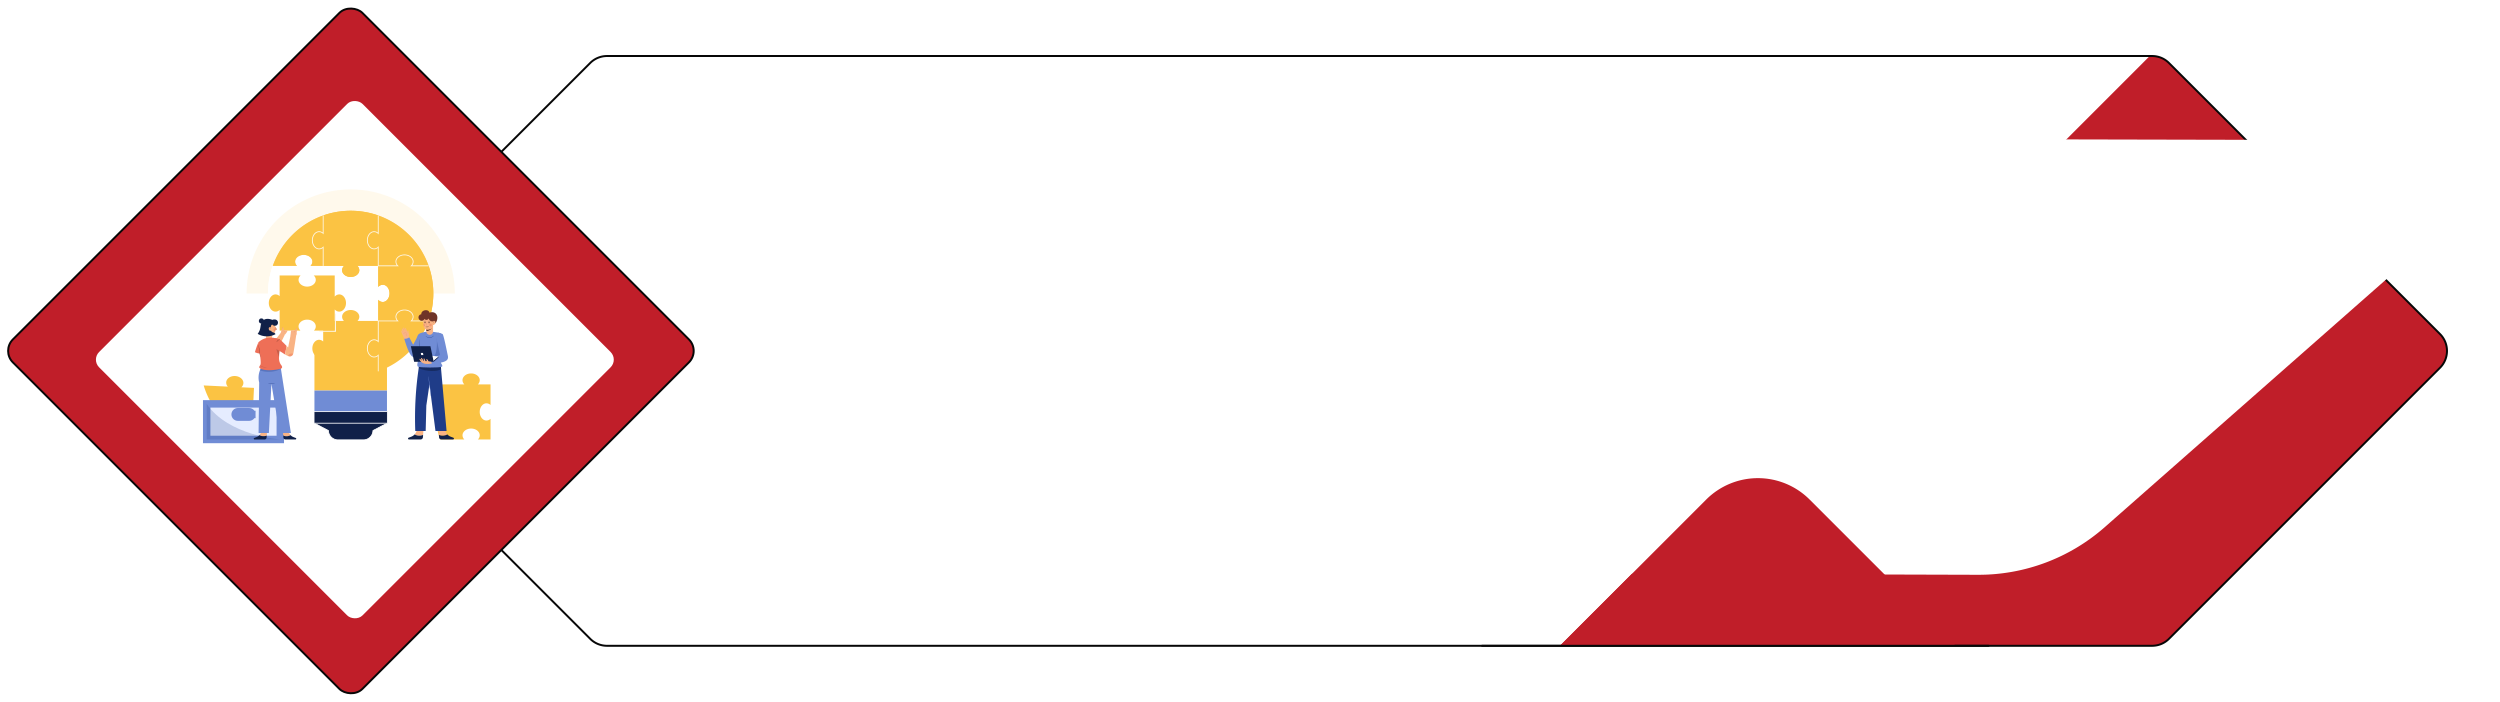<svg xmlns="http://www.w3.org/2000/svg" xmlns:xlink="http://www.w3.org/1999/xlink" width="1260.699" height="353.908" viewBox="0 0 1260.699 353.908"><defs><style>.a{fill:#c01e29;}.b{fill:none;stroke:#070707;stroke-linecap:round;stroke-linejoin:round;}.c{fill:#fff;}.d,.e{fill:#fbc343;}.e{opacity:0.1;}.f,.o{fill:#102048;}.g{fill:#708cd5;}.h{fill:#fbd682;}.i{fill:#fdf6e6;}.j{fill:#e5ecff;stroke:#708cd5;stroke-miterlimit:10;stroke-width:3.75px;}.k,.n,.p{fill:#1f3c88;}.k{opacity:0.2;}.l{fill:#f9b384;}.m{fill:#e28b6d;}.o{opacity:0.6;}.p,.u,.v{opacity:0.3;}.q,.u{fill:#6f3428;}.r{fill:#3c1c16;}.s,.t{fill:#ee6f57;}.s{opacity:0.4;}.w{filter:url(#c);}.x{filter:url(#a);}</style><filter id="a" x="206.207" y="61.207" width="1054.492" height="236.155" filterUnits="userSpaceOnUse"><feOffset dx="2" dy="3" input="SourceAlpha"/><feGaussianBlur stdDeviation="2.5" result="b"/><feFlood flood-opacity="0.149"/><feComposite operator="in" in2="b"/><feComposite in="SourceGraphic"/></filter><filter id="c" x="38.625" y="41.039" width="280.659" height="280.659" filterUnits="userSpaceOnUse"><feOffset dx="2" dy="3" input="SourceAlpha"/><feGaussianBlur stdDeviation="2.5" result="d"/><feFlood flood-opacity="0.149"/><feComposite operator="in" in2="d"/><feComposite in="SourceGraphic"/></filter></defs><g transform="translate(-149.293 -1034.763)"><g transform="translate(306.717 1063.015)"><path class="a" d="M596.15,448.258h.267a11.96,11.96,0,0,0,8.513-3.526L741.59,308.069a12.031,12.031,0,0,0,0-17.026L604.93,154.38a11.96,11.96,0,0,0-8.513-3.526h-1.2l-297.408,297.4Z" transform="translate(331.421 -150.854)"/><path class="b" d="M1041.673,150.854a11.96,11.96,0,0,1,8.513,3.526l136.66,136.663a12.031,12.031,0,0,1,0,17.026l-136.66,136.663a11.96,11.96,0,0,1-8.513,3.526H262.537a11.96,11.96,0,0,1-8.513-3.526L117.361,308.069a12.039,12.039,0,0,1,0-17.026L254.024,154.38a11.96,11.96,0,0,1,8.513-3.526h779.136Z" transform="translate(-113.835 -150.854)"/><g transform="translate(54.689 37.105)"><g class="x" transform="matrix(1, 0, 0, 1, -212.11, -65.36)"><path class="c" d="M977.23,359.074l185.892-163.645c12.735-11.208,4.525-31.688-12.7-31.688L253.671,161.7a30.033,30.033,0,0,0-21.009,8.42L129.825,270.167,232.7,372.215a30.006,30.006,0,0,0,21.037,8.615l659.921,2.028A96.262,96.262,0,0,0,977.23,359.074Z" transform="translate(81.88 -96)"/></g></g><path class="a" d="M497.454,297.632,423.719,223.9a36.888,36.888,0,0,0-52.168,0l-73.739,73.735Z" transform="translate(331.421 -0.227)"/><line class="b" x1="255.398" transform="translate(589.947 297.405)"/></g><g transform="translate(150 1035.47)"><rect class="a" width="249.251" height="249.251" rx="8.184" transform="translate(0 176.247) rotate(-45)"/><rect class="b" width="249.251" height="249.251" rx="8.184" transform="translate(0 176.247) rotate(-45)"/><g class="w" transform="matrix(1, 0, 0, 1, -0.71, -0.71)"><rect class="c" width="187.849" height="187.849" rx="5.445" transform="translate(44.12 178.37) rotate(-45)"/></g></g><g transform="translate(252 1130.283)"><path class="d" d="M1554.153,1364.444c-2.4,0-4.341,1.524-4.341,3.408a2.967,2.967,0,0,0,.928,2.1h-12.2a41.871,41.871,0,0,1,0-27.78h12.2a2.963,2.963,0,0,1-.935-2.11c0-1.884,1.944-3.41,4.341-3.41s4.343,1.527,4.343,3.41a2.963,2.963,0,0,1-.935,2.11h6.391v10.42a2.944,2.944,0,0,0-2.048-.872c-1.882,0-3.408,1.944-3.408,4.341s1.527,4.343,3.408,4.343a2.944,2.944,0,0,0,2.048-.872v10.42h-6.385a2.967,2.967,0,0,0,.928-2.1C1558.5,1365.968,1556.552,1364.444,1554.153,1364.444Z" transform="translate(-1419.28 -1243.855)"/><path class="c" d="M389.825,272.131a52.493,52.493,0,1,1,104.986,0Z" transform="translate(-368.169 -219.638)"/><path class="e" d="M389.825,272.131a52.493,52.493,0,1,1,104.986,0Z" transform="translate(-368.169 -219.638)"/><g transform="translate(32.414 10.758)"><g transform="translate(21.756 106.513)"><path class="f" d="M804.089,1642.527a4.83,4.83,0,0,1-4.822-4.7l-7.9-4.133h38.266l-7.9,4.133a4.83,4.83,0,0,1-4.822,4.7Z" transform="translate(-790.524 -1633.489)"/><path class="c" d="M819.465,1631.612l-7.259,3.8a4.616,4.616,0,0,1-4.616,4.616H794.764a4.616,4.616,0,0,1-4.616-4.616l-7.259-3.8h36.576m1.69-.415H781.2l1.5.783,7.043,3.685a5.038,5.038,0,0,0,5.025,4.777H807.59a5.038,5.038,0,0,0,5.025-4.777l7.043-3.685,1.5-.783Z" transform="translate(-781.199 -1631.197)"/></g><circle class="c" cx="41.668" cy="41.668" r="41.668" transform="translate(0 0.067)"/><circle class="c" cx="41.668" cy="41.668" r="41.668" transform="translate(0 0.067)"/><rect class="d" width="36.576" height="19.921" transform="translate(23.446 70.747)"/><rect class="g" width="36.576" height="10.828" transform="translate(23.446 90.668)"/><path class="h" d="M1141.515,397.537c-2.4,0-4.343,1.527-4.343,3.41a2.963,2.963,0,0,0,.935,2.11h-9.843v-9.444a2.958,2.958,0,0,1-2.081.906c-1.884,0-3.408-1.944-3.408-4.343s1.524-4.341,3.408-4.341a2.957,2.957,0,0,1,2.081.906V377.65a41.79,41.79,0,0,1,25.408,25.408h-8.75a2.963,2.963,0,0,0,.935-2.11C1145.856,399.064,1143.912,397.537,1141.515,397.537Z" transform="translate(-1072.641 -375.28)"/><path class="d" d="M1128.264,974.3a2.957,2.957,0,0,1-2.081.906c-1.884,0-3.408-1.944-3.408-4.341s1.524-4.343,3.408-4.343a2.957,2.957,0,0,1,2.081.906v-10.42h9.837a2.966,2.966,0,0,1-.928-2.1c0-1.884,1.944-3.408,4.343-3.408s4.341,1.524,4.341,3.408a2.966,2.966,0,0,1-.929,2.1h8.746a41.786,41.786,0,0,1-25.41,25.41Z" transform="translate(-1072.641 -901.455)"/><path class="d" d="M1202.1,644.813c-2.4,0-4.343,1.524-4.343,3.408a2.966,2.966,0,0,0,.928,2.1h-9.837V639.664a3.032,3.032,0,0,0,2.281,1.113c1.882,0,3.408-1.944,3.408-4.341s-1.526-4.343-3.408-4.343a3.032,3.032,0,0,0-2.281,1.113V622.546h9.843a2.963,2.963,0,0,1-.935-2.11c0-1.884,1.944-3.41,4.343-3.41s4.341,1.527,4.341,3.41a2.962,2.962,0,0,1-.935,2.11h8.75a41.871,41.871,0,0,1,0,27.779h-8.746a2.966,2.966,0,0,0,.928-2.1C1206.442,646.337,1204.5,644.813,1202.1,644.813Z" transform="translate(-1133.226 -594.768)"/><path class="d" d="M794.281,982.422v-8.084a2.944,2.944,0,0,1-2.048.872c-1.882,0-3.408-1.944-3.408-4.341s1.527-4.343,3.408-4.343a2.944,2.944,0,0,1,2.048.872V957.012h10.474a2.966,2.966,0,0,1-.928-2.1c0-1.884,1.944-3.408,4.343-3.408s4.341,1.524,4.341,3.408a2.966,2.966,0,0,1-.928,2.1h10.476v10.42a2.957,2.957,0,0,0-2.081-.906c-1.884,0-3.408,1.944-3.408,4.343s1.524,4.341,3.408,4.341a2.957,2.957,0,0,0,2.081-.906v8.117a41.884,41.884,0,0,1-27.777,0Z" transform="translate(-766.435 -901.455)"/><path class="d" d="M808.17,382.514c-2.4,0-4.343-1.527-4.343-3.408a2.994,2.994,0,0,1,1.032-2.2H794.281v-9.411a2.944,2.944,0,0,1-2.048.872c-1.882,0-3.408-1.944-3.408-4.343s1.527-4.341,3.408-4.341a2.944,2.944,0,0,1,2.048.872v-9.058a41.883,41.883,0,0,1,27.777,0v9.091a2.957,2.957,0,0,0-2.081-.906c-1.884,0-3.408,1.944-3.408,4.341s1.524,4.343,3.408,4.343a2.957,2.957,0,0,0,2.081-.906V376.9h-10.58a2.994,2.994,0,0,1,1.032,2.2C812.511,380.988,810.567,382.514,808.17,382.514Z" transform="translate(-766.435 -349.125)"/><path class="h" d="M564.283,397.537c-2.4,0-4.341,1.527-4.341,3.41a2.962,2.962,0,0,0,.935,2.11h-12.2a41.79,41.79,0,0,1,25.408-25.408v9.058a2.944,2.944,0,0,0-2.048-.872c-1.882,0-3.408,1.944-3.408,4.341s1.527,4.343,3.408,4.343a2.944,2.944,0,0,0,2.048-.872v9.411h-6.391a2.963,2.963,0,0,0,.935-2.11C568.626,399.064,566.682,397.537,564.283,397.537Z" transform="translate(-546.236 -375.28)"/><path class="d" d="M1141.515,397.537c-2.4,0-4.343,1.527-4.343,3.41a2.963,2.963,0,0,0,.935,2.11h-9.843v-9.444a2.958,2.958,0,0,1-2.081.906c-1.884,0-3.408-1.944-3.408-4.343s1.524-4.341,3.408-4.341a2.957,2.957,0,0,1,2.081.906V377.65a41.79,41.79,0,0,1,25.408,25.408h-8.75a2.963,2.963,0,0,0,.935-2.11C1145.856,399.064,1143.912,397.537,1141.515,397.537Z" transform="translate(-1072.641 -375.28)"/><path class="d" d="M1202.1,644.813c-2.4,0-4.343,1.524-4.343,3.408a2.966,2.966,0,0,0,.928,2.1h-9.837V639.664a3.032,3.032,0,0,0,2.281,1.113c1.882,0,3.408-1.944,3.408-4.341s-1.526-4.343-3.408-4.343a3.032,3.032,0,0,0-2.281,1.113V622.546h9.843a2.963,2.963,0,0,1-.935-2.11c0-1.884,1.944-3.41,4.343-3.41s4.341,1.527,4.341,3.41a2.962,2.962,0,0,1-.935,2.11h8.75a41.871,41.871,0,0,1,0,27.779h-8.746a2.966,2.966,0,0,0,.928-2.1C1206.442,646.337,1204.5,644.813,1202.1,644.813Z" transform="translate(-1133.226 -594.768)"/><path class="d" d="M808.17,382.514c-2.4,0-4.343-1.527-4.343-3.408a2.994,2.994,0,0,1,1.032-2.2H794.281v-9.411a2.944,2.944,0,0,1-2.048.872c-1.882,0-3.408-1.944-3.408-4.343s1.527-4.341,3.408-4.341a2.944,2.944,0,0,1,2.048.872v-9.058a41.883,41.883,0,0,1,27.777,0v9.091a2.957,2.957,0,0,0-2.081-.906c-1.884,0-3.408,1.944-3.408,4.341s1.524,4.343,3.408,4.343a2.957,2.957,0,0,0,2.081-.906V376.9h-10.58a2.994,2.994,0,0,1,1.032,2.2C812.511,380.988,810.567,382.514,808.17,382.514Z" transform="translate(-766.435 -349.125)"/><path class="d" d="M564.283,397.537c-2.4,0-4.341,1.527-4.341,3.41a2.962,2.962,0,0,0,.935,2.11h-12.2a41.79,41.79,0,0,1,25.408-25.408v9.058a2.944,2.944,0,0,0-2.048-.872c-1.882,0-3.408,1.944-3.408,4.341s1.527,4.343,3.408,4.343a2.944,2.944,0,0,0,2.048-.872v9.411h-6.391a2.963,2.963,0,0,0,.935-2.11C568.626,399.064,566.682,397.537,564.283,397.537Z" transform="translate(-546.236 -375.28)"/><g transform="translate(22.182 2.37)"><g transform="translate(27.744)"><path class="i" d="M1151.381,403.265h-9.255l.359-.355a2.739,2.739,0,0,0,.873-1.963c0-1.766-1.854-3.2-4.133-3.2s-4.135,1.437-4.135,3.2a2.739,2.739,0,0,0,.873,1.963l.359.355h-10.556v-9.2a3.05,3.05,0,0,1-1.874.657c-1.994,0-3.616-2.041-3.616-4.551s1.622-4.548,3.616-4.548a3.05,3.05,0,0,1,1.874.657V377.65h.415v9.587l-.354-.348a2.738,2.738,0,0,0-1.935-.846c-1.765,0-3.2,1.854-3.2,4.133s1.436,4.135,3.2,4.135a2.738,2.738,0,0,0,1.935-.846l.354-.348v9.732h9.173a3.1,3.1,0,0,1-.68-1.9c0-2,2.041-3.618,4.551-3.618s4.549,1.623,4.549,3.618a3.1,3.1,0,0,1-.68,1.9h8.288Z" transform="translate(-1120.276 -377.65)"/></g><g transform="translate(27.744 47.467)"><path class="i" d="M1126.181,980.13h-.415v-7.661a3.051,3.051,0,0,1-1.874.657c-1.994,0-3.616-2.04-3.616-4.548s1.622-4.551,3.616-4.551a3.051,3.051,0,0,1,1.874.657V954.512h9.584a3.1,3.1,0,0,1-.676-1.9c0-1.994,2.041-3.616,4.551-3.616s4.549,1.622,4.549,3.616a3.1,3.1,0,0,1-.676,1.9h8.286v.415h-9.249l.356-.355a2.742,2.742,0,0,0,.867-1.957c0-1.765-1.854-3.2-4.133-3.2s-4.135,1.436-4.135,3.2a2.742,2.742,0,0,0,.868,1.957l.356.355h-10.132v10.709l-.354-.348a2.738,2.738,0,0,0-1.935-.846c-1.765,0-3.2,1.855-3.2,4.135s1.436,4.133,3.2,4.133a2.738,2.738,0,0,0,1.935-.846l.354-.348Z" transform="translate(-1120.276 -949)"/></g><path class="i" d="M792.2,403.058h-.415V394.1a3.042,3.042,0,0,1-1.84.631c-1.994,0-3.616-2.041-3.616-4.551s1.622-4.548,3.616-4.548a3.042,3.042,0,0,1,1.84.631V377.65h.415V387.2l-.352-.339a2.723,2.723,0,0,0-1.9-.814c-1.765,0-3.2,1.854-3.2,4.133s1.436,4.135,3.2,4.135a2.723,2.723,0,0,0,1.9-.814l.352-.339Z" transform="translate(-786.324 -377.65)"/></g><g transform="translate(23.031 101.08)"><rect class="f" width="36.992" height="5.848" transform="translate(0.208 0.208)"/><path class="c" d="M833.53,1566.221v5.433H796.953v-5.433H833.53m.415-.415H796.538v6.263h37.407v-6.263Z" transform="translate(-796.538 -1565.806)"/></g><g transform="translate(25.897 51.893)"><path class="i" d="M839.456,982.905h-8.414v-.623h7.79V973.75h.623Z" transform="translate(-831.042 -973.75)"/></g></g><g transform="translate(0 94.094)"><path class="d" d="M153.3,1383.593a41.786,41.786,0,0,1-24.146-26.614l12.184.593a2.966,2.966,0,0,1-.825-2.147c.091-1.881,2.107-3.31,4.5-3.193s4.264,1.734,4.172,3.615a2.966,2.966,0,0,1-1.03,2.056l6.377.31-.5,10.375a2.944,2.944,0,0,0-2-.971c-1.88-.091-3.5,1.776-3.615,4.172s1.314,4.41,3.193,4.5a2.944,2.944,0,0,0,2.088-.772Z" transform="translate(-129.156 -1352.225)"/><g transform="translate(1.524 14.047)"><path class="j" d="M147.5,1521.3v17.948h37.118V1521.3Zm22.77,5.329a1.362,1.362,0,0,1-1.358,1.358h-5.7a1.362,1.362,0,0,1-1.358-1.358h0a1.362,1.362,0,0,1,1.358-1.358h5.7a1.362,1.362,0,0,1,1.358,1.358Z" transform="translate(-147.5 -1521.3)"/></g><path class="k" d="M184.618,1539.249S158.36,1537.4,147.5,1521.3v17.948Z" transform="translate(-145.976 -1507.253)"/></g><g transform="translate(99.606 60.896)"><g transform="translate(0 8.683)"><path class="l" d="M1363.446,1078.682c.3-.818-.132-1.307-.145-1.751s.123-.838-.117-.9-.524.308-.679,2.236Z" transform="translate(-1359.646 -1074.461)"/><path class="l" d="M1332.154,1062.155l-.311,1.257h-1.955l-1.2-2.671a6.939,6.939,0,0,1-.6-1.889c.078-.508.7.752.727.773-.11-.382-.485-1.585-.312-1.856.208-.324.838,1.082,1,1.505-.081-.393-.537-1.875-.314-2.091.267-.258.885,1.379.981,1.892-.025-.384-.21-1.7.047-1.666.355.043.974,2.346.974,2.346A7.831,7.831,0,0,1,1332.154,1062.155Z" transform="translate(-1328.093 -1057.155)"/><path class="m" d="M1340.161,1088.655a3.08,3.08,0,0,1,.747-.526,1.72,1.72,0,0,1,.442-.143,1.135,1.135,0,0,1,.463.015l-.007.04a1.682,1.682,0,0,0-.854.18,5.716,5.716,0,0,0-.766.465Z" transform="translate(-1339.158 -1085.41)"/><path class="m" d="M1357.407,1093.913a.328.328,0,0,0-.3.168.71.71,0,0,0-.052.368,1.8,1.8,0,0,0,.072.386,1.721,1.721,0,0,0,.145.366l-.032.024a1.175,1.175,0,0,1-.2-.363,1.547,1.547,0,0,1-.088-.406.738.738,0,0,1,.078-.419.5.5,0,0,1,.072-.087.554.554,0,0,1,.1-.058.735.735,0,0,1,.108-.022l.106,0Z" transform="translate(-1354.549 -1090.821)"/></g><g transform="translate(3.454 60.472)"><path class="l" d="M1413.93,1682.934l.188-2.414h-3.249l-.45,1.018a4.332,4.332,0,0,1-.759,1.159A4.624,4.624,0,0,0,1413.93,1682.934Z" transform="translate(-1406.336 -1680.52)"/><path class="f" d="M1372.985,1706.721a4.33,4.33,0,0,1-1.655,1.135l-1.453.556a.463.463,0,0,0,.248.853h5.882a1.155,1.155,0,0,0,1.152-1.066l.1-1.241A4.625,4.625,0,0,1,1372.985,1706.721Z" transform="translate(-1369.662 -1704.544)"/></g><g transform="translate(18.817 60.472)"><path class="l" d="M1554.782,1682.934l-.188-2.414h3.249l.45,1.018a4.334,4.334,0,0,0,.759,1.159A4.624,4.624,0,0,1,1554.782,1682.934Z" transform="translate(-1554.594 -1680.52)"/><path class="f" d="M1561.128,1706.721a4.333,4.333,0,0,0,1.655,1.135l1.453.556a.463.463,0,0,1-.248.853h-5.882a1.155,1.155,0,0,1-1.152-1.066l-.1-1.241A4.625,4.625,0,0,0,1561.128,1706.721Z" transform="translate(-1556.669 -1704.544)"/></g><path class="n" d="M1427.835,1285.681h-5.591l-3.037-23.516-1.578,10.686-.328,12.83h-5.25a172.008,172.008,0,0,1,1.828-32.316l.116-1.853.133-2.112,10.561.775.127,1.439.245,2.746Z" transform="translate(-1404.953 -1224.745)"/><path class="o" d="M1446.286,1277.672c-.994,1.5-7.929,1.451-11.22-.389l.154-2.458,10.821.1Z" transform="translate(-1426.179 -1248.058)"/><path class="g" d="M1426.345,1251.8s-1.045,2.706-.148,3.225,11.246.623,12.065,0-1.163-2.181-.974-3.219S1426.345,1251.8,1426.345,1251.8Z" transform="translate(-1417.713 -1226.531)"/><path class="g" d="M1352.973,1117.809c-.364.8-1.714,3.245-1.714,3.245l-1.973-3.712a3.476,3.476,0,0,1-2.508.714s2.222,8.217,4.221,9.062c3.278,1.386,4.05-4.817,4.05-4.817Z" transform="translate(-1345.227 -1103.658)"/><path class="g" d="M1421.34,1086l.534-1.254a2.195,2.195,0,0,1,1.076-1.149c.047-.022.095-.042.144-.06a12.553,12.553,0,0,1,4.244-.887,23.6,23.6,0,0,1,6.149.857l.964,12.332-11.423-.234Z" transform="translate(-1413.593 -1071.848)"/><path class="p" d="M1513.116,1122.967c.268,4.634-.106,9.615-2.8,9.936l3.117.877,3.348-1.791-1.324-7.3Z" transform="translate(-1495.173 -1108.816)"/><path class="g" d="M1507.973,1088.936a8.071,8.071,0,0,1,2.41.7c.571.389,2.181,8.723,2.6,10.644s.519,3.894-8,4.206l-.831-2.337,4.985-1.921-1.911-8.464Z" transform="translate(-1489.525 -1077.612)"/><path class="n" d="M1438.932,1130.615c.06.834.087,1.669.115,2.5l.025,1.253c0,.418.006.836,0,1.254l-.061,0c-.032-.417-.052-.834-.072-1.252l-.043-1.252c-.018-.835-.036-1.67-.021-2.507Z" transform="translate(-1429.663 -1115.829)"/><g transform="translate(4.88 18.175)"><path class="f" d="M1525.7,1234.219v.48l-2.377,2.148-.186-.886Z" transform="translate(-1511.81 -1229)"/><path class="c" d="M1494.681,1229.467l2.723-2.317-5.127-.641Z" transform="translate(-1483.517 -1221.931)"/><path class="f" d="M1398.347,1179.252h-9.859l-1.651-7.847h9.859Z" transform="translate(-1386.837 -1171.405)"/><path class="c" d="M1448.285,1213.1h-1.1l-.208-1.1h1.1Z" transform="translate(-1441.979 -1208.627)"/></g><path class="q" d="M1450.18,955.43c-1.106-2.807,3.516-3.845,3.966-1.5a2.978,2.978,0,0,1,2.632.041c2.526,1.4.894,5.345,0,5.345l-4.563-.6Z" transform="translate(-1439.88 -952.634)"/><path class="l" d="M1484.258,1050.3v2.873a1.716,1.716,0,0,1-3.383,0V1050.3Z" transform="translate(-1468.182 -1042.186)"/><path class="r" d="M1483.529,1060.387a3.4,3.4,0,0,1-2.654,1.252v-1.514Z" transform="translate(-1468.182 -1051.195)"/><path class="l" d="M1466.332,994.4v4.918a3.291,3.291,0,0,1-2.941,1.506c-.98-.069-1.475-.681-1.732-1.664a7.729,7.729,0,0,1-.212-1.269c-.075-.787-.1-1.7-.123-2.683V994.4Z" transform="translate(-1450.256 -990.93)"/><path class="q" d="M1435.473,977.367a1.593,1.593,0,0,0-2.208.621,1.753,1.753,0,0,0,1.022,2.414,1.433,1.433,0,0,0,1.767-.9,1.364,1.364,0,0,0,1.31.449,1.162,1.162,0,0,0,.876-.73s.2,1.634,2.347,1.595c.46-.157.674-1.943.674-1.943l-1.415-1.471Z" transform="translate(-1424.364 -975.09)"/><path class="l" d="M1445.513,1245.353a9.248,9.248,0,0,1-3.23.18,4.023,4.023,0,0,1-1.858-.745,3.814,3.814,0,0,1-1.071-1.335.385.385,0,0,1,0-.413c.111-.121.313.087.42.167a4.577,4.577,0,0,1,.909.969s-.808-1.327-.606-1.54c.156-.164.392-.125,1.205,1.225,0,0,.153.332.3.159.079-.093-.464-1.139-.069-1.229.3-.069.588.918.8,1.307.26.3.709,0,.709,0l2.193.413Z" transform="translate(-1430.056 -1218.481)"/><path class="l" d="M1480.9,1250.418a3,3,0,0,0-.179-.655.717.717,0,0,1-.049-.148.183.183,0,0,1,.253-.211,1.506,1.506,0,0,1,.624.683,1.3,1.3,0,0,1,.168.795c-.012.085-.72.086-.766-.017a.23.23,0,0,1-.014-.081A3.369,3.369,0,0,0,1480.9,1250.418Z" transform="translate(-1467.996 -1224.739)"/><path class="g" d="M1493.019,1355.77q.2,1.281.382,2.564l.35,2.568.323,2.572.149,1.288.136,1.289-.081.01-.2-1.281-.186-1.283-.347-2.569-.32-2.573c-.1-.858-.2-1.717-.288-2.577Z" transform="translate(-1479.244 -1322.278)"/><path class="n" d="M1477.281,1107.464a2.746,2.746,0,0,0,2,.726,2.6,2.6,0,0,0,1.043-.287,3.7,3.7,0,0,0,.886-.65l.045.041a3.118,3.118,0,0,1-.868.729,2.553,2.553,0,0,1-2.224.13,2.534,2.534,0,0,1-.93-.648Z" transform="translate(-1464.847 -1094.408)"/><path class="l" d="M1518.726,1017.965a.761.761,0,0,1,1.077-.512c.667.312.446,2.042-1.077,2.079Z" transform="translate(-1502.888 -1011.993)"/><path class="q" d="M1522.657,1021.921a.553.553,0,0,1,.136-.469.334.334,0,0,1,.256-.106.34.34,0,0,1,.227.123l-.036.049a.43.43,0,0,0-.191-.036.229.229,0,0,0-.146.078.589.589,0,0,0-.111.162,1.121,1.121,0,0,0-.075.2Z" transform="translate(-1506.484 -1015.636)"/><path class="r" d="M1470.218,1024.1c0,.194-.108.351-.24.351s-.24-.157-.24-.351.108-.351.24-.351S1470.218,1023.907,1470.218,1024.1Z" transform="translate(-1457.969 -1017.842)"/><path class="r" d="M1494.711,1024.1c0,.194-.108.351-.24.351s-.24-.157-.24-.351.108-.351.24-.351S1494.711,1023.907,1494.711,1024.1Z" transform="translate(-1480.428 -1017.842)"/><path class="m" d="M1478.667,1029.621a1.251,1.251,0,0,1,.051.222,1.119,1.119,0,0,1,.009.115.261.261,0,0,1-.022.139c-.059.1-.155.119-.206.151a.266.266,0,0,0-.116.124.26.26,0,0,0,.063.311.51.51,0,0,0,.377.078l.014.059a.514.514,0,0,1-.474-.03.393.393,0,0,1-.119-.487.419.419,0,0,1,.188-.187.2.2,0,0,0,.181-.269,2.045,2.045,0,0,0-.006-.217Z" transform="translate(-1465.733 -1023.225)"/><path class="r" d="M1476.835,1050.77a1.581,1.581,0,0,0,.376.068,1.907,1.907,0,0,0,.381-.008,1.407,1.407,0,0,0,.366-.087,1.6,1.6,0,0,0,.339-.177l.042.044a.988.988,0,0,1-.326.257,1.239,1.239,0,0,1-.4.115,1.519,1.519,0,0,1-.415-.015,1.011,1.011,0,0,1-.388-.145Z" transform="translate(-1464.451 -1042.431)"/><path class="r" d="M1465.74,1017.892a.8.8,0,0,1,.219-.251.52.52,0,0,1,.33-.1.715.715,0,0,1,.324.107,1.184,1.184,0,0,1,.252.213l-.027.03a2.545,2.545,0,0,0-.268-.164.716.716,0,0,0-.285-.083.668.668,0,0,0-.511.275Z" transform="translate(-1454.304 -1012.145)"/><path class="r" d="M1490.281,1018.088a.7.7,0,0,1,.265-.255.684.684,0,0,1,.366-.081.972.972,0,0,1,.64.333l-.027.03a1.244,1.244,0,0,0-.62-.261.728.728,0,0,0-.592.257Z" transform="translate(-1476.807 -1012.341)"/><circle class="s" cx="0.647" cy="0.647" r="0.647" transform="translate(14.111 6.843)"/><path class="s" d="M1463.608,1036.823a.644.644,0,0,1-.6.642,7.729,7.729,0,0,1-.212-1.269.579.579,0,0,1,.16-.021A.649.649,0,0,1,1463.608,1036.823Z" transform="translate(-1451.609 -1029.234)"/></g><g transform="translate(25.251 43.404)"><path class="t" d="M442,1148.007a41.562,41.562,0,0,0-1.738,4.94,5.882,5.882,0,0,0,3.519.637C443.7,1153.582,442,1148.007,442,1148.007Z" transform="translate(-439.664 -1114.283)"/><g transform="translate(0 78.622)"><path class="l" d="M471.313,1690.513l.162-2.084H468.67l-.389.878a3.735,3.735,0,0,1-.655,1A3.991,3.991,0,0,0,471.313,1690.513Z" transform="translate(-464.757 -1688.429)"/><path class="f" d="M435.967,1711.047a3.737,3.737,0,0,1-1.428.98l-1.254.48a.4.4,0,0,0,.214.736h5.077a1,1,0,0,0,.994-.92l.083-1.072A3.992,3.992,0,0,1,435.967,1711.047Z" transform="translate(-433.098 -1709.168)"/></g><g transform="translate(14.714 78.622)"><path class="l" d="M610.375,1690.513l-.162-2.084h2.8l.389.878a3.734,3.734,0,0,0,.655,1A3.991,3.991,0,0,1,610.375,1690.513Z" transform="translate(-610.213 -1688.429)"/><path class="f" d="M615.854,1711.047a3.738,3.738,0,0,0,1.428.98l1.254.48a.4.4,0,0,1-.214.736h-5.077a1,1,0,0,1-.994-.92l-.083-1.072A3.991,3.991,0,0,0,615.854,1711.047Z" transform="translate(-612.005 -1709.168)"/></g><path class="g" d="M478.7,1321.485h-5.683l-4.131-24.812-1.292,24.812H462.4l.307-25.472a9.916,9.916,0,0,1,.38-6.119,15.6,15.6,0,0,1,.667-1.493q.259-.511.563-1.051H473.4l.162,1.051.091.579Z" transform="translate(-459.965 -1242.049)"/><path class="l" d="M564.85,1092.593l-2.689,3.369,2.971,1.292,1.959-3.98-.874-.8Z" transform="translate(-551.438 -1063.367)"/><path class="l" d="M509.1,1094.488h-3.085l.208-4.2h3.085Z" transform="translate(-499.955 -1061.362)"/><path class="m" d="M560.26,1050.514c.669.862,1.032,1.3,1,1.5s-.272.6-1.1.465C560.192,1052.328,560.26,1050.514,560.26,1050.514Z" transform="translate(-549.602 -1024.89)"/><path class="l" d="M508.163,1032c-.115.724-.433,1.247-1.143,1.318a7.98,7.98,0,0,1-3.537-.575l-.333-3.96,1.6-1.149,3.235.484c.034.714.163,1.6.212,2.432A6.886,6.886,0,0,1,508.163,1032Z" transform="translate(-497.329 -1003.907)"/><path class="f" d="M464.277,1008.283a1.72,1.72,0,0,0,2.315.3c1.237-1.058.428-3.613-2.315-2.661,0,0-3.023-1.376-4.777.438s-.422,3.762-2.587,6.619a9.19,9.19,0,0,0,9.007.146c-.778-1.394-2.31-.292-2.353-2.634C463.552,1010.459,463.325,1008.509,464.277,1008.283Z" transform="translate(-454.934 -983.546)"/><path class="p" d="M481.627,1300a1.1,1.1,0,0,1-.38.579c-1.379,1.257-6.2,2.486-10.572.914a15.615,15.615,0,0,1,.667-1.493Z" transform="translate(-467.553 -1253.649)"/><path class="t" d="M472.542,1135.087c-.636.28-7.319,1.7-10.495-.139-.241-.21-.866-.407.017-1.535s-.509-7.141-.889-11.577a8.715,8.715,0,0,1,4.235-2.222,11.976,11.976,0,0,1,3.726,0,15.975,15.975,0,0,1,2.941.883l-.141,5.045s-.044.239-.1.636c0,0,0,0,0,0a23.919,23.919,0,0,0-.231,3.037,6.205,6.205,0,0,0,.816,3.718C473.556,1134.283,473.176,1134.8,472.542,1135.087Z" transform="translate(-458.842 -1088.113)"/><path class="t" d="M553.949,1124.255l-.766,4.306a.035.035,0,0,1-.015-.009l-.963-.608-.027-.019c-.015-.01-.03-.021-.044-.03l-3.726-2.35-1.571-5.409c1.535.229,3.214.343,4.264,1.294C551.857,1122.119,553.1,1123.383,553.949,1124.255Z" transform="translate(-537.387 -1088.729)"/><path class="l" d="M628.85,1099.955s-1.217,8.2-1.429,9.017c-.029.112-.062.224-.1.339a1.731,1.731,0,0,1-1.774,1.354,2.821,2.821,0,0,1-.787-.2,10.758,10.758,0,0,1-1.531-.771l.766-4.305c.328.334.6.61.766.773l1.328-6.6Z" transform="translate(-607.429 -1069.859)"/><path class="d" d="M543.926,764.345c-2.4,0-4.343,1.525-4.343,3.408a2.966,2.966,0,0,0,.928,2.1H530.037v-10.42a2.944,2.944,0,0,1-2.048.872c-1.882,0-3.408-1.944-3.408-4.343s1.527-4.341,3.408-4.341a2.944,2.944,0,0,1,2.048.872v-10.42h10.578a2.994,2.994,0,0,0-1.032,2.2c0,1.882,1.944,3.408,4.343,3.408s4.341-1.527,4.341-3.408a2.994,2.994,0,0,0-1.032-2.2h10.58v10.661a3.033,3.033,0,0,1,2.281-1.113c1.882,0,3.408,1.944,3.408,4.343s-1.527,4.341-3.408,4.341a3.033,3.033,0,0,1-2.281-1.113v10.661H547.338a2.966,2.966,0,0,0,.928-2.1C548.267,765.87,546.323,764.345,543.926,764.345Z" transform="translate(-516.981 -742.078)"/><path class="l" d="M657.213,1077.392a8.327,8.327,0,0,1,.216-2.689l2.831.027c-.368.856.31,1.711-.287,2.435l-1.308,1.4Z" transform="translate(-638.552 -1047.069)"/><path class="l" d="M596.541,1076.976a7.128,7.128,0,0,0,1.478-2.234c-.542-.027-2.505-.073-3.265,0a2.728,2.728,0,0,1-.454,1.552C594.026,1076.589,596.541,1076.976,596.541,1076.976Z" transform="translate(-580.888 -1047.069)"/><path class="l" d="M525.764,1056.207a.933.933,0,0,0-.73-.787.606.606,0,0,0-.736.353c-.17.544.091,1.916,1.338,1.3C525.775,1057.016,525.854,1056.733,525.764,1056.207Z" transform="translate(-516.678 -1029.367)"/><path class="q" d="M463.261,1169.9c-.086-.508-.168-1.017-.244-1.527l-.22-1.53-.2-1.533q-.094-.767-.172-1.537l.06-.008q.132.762.246,1.527l.218,1.531.2,1.533c.064.511.12,1.024.174,1.536Z" transform="translate(-459.99 -1128.731)"/><path class="u" d="M572.468,1189.5a23.909,23.909,0,0,0-.231,3.036,15.092,15.092,0,0,1-1.313-4.011S571.7,1189.011,572.468,1189.5Z" transform="translate(-559.474 -1151.435)"/><path class="q" d="M573.558,1131.421a1.673,1.673,0,0,0-.514.1,1.765,1.765,0,0,0-.448.264,2.649,2.649,0,0,0-.373.374,3.937,3.937,0,0,0-.315.434l-.056-.025a2.049,2.049,0,0,1,.262-.492,2.222,2.222,0,0,1,.385-.411,1.629,1.629,0,0,1,.5-.268,1.291,1.291,0,0,1,.562-.041Z" transform="translate(-560.325 -1099.007)"/><path class="n" d="M521.165,1396.043a5.977,5.977,0,0,0,1.625.113,7.748,7.748,0,0,0,.813-.089c.27-.042.539-.1.8-.163l.02.057a4.654,4.654,0,0,1-.8.239,5.939,5.939,0,0,1-.828.109,4.9,4.9,0,0,1-.837-.024,3.82,3.82,0,0,1-.815-.185Z" transform="translate(-513.833 -1341.586)"/><path class="s" d="M553.777,1063.935a.643.643,0,0,1-.138.013.743.743,0,0,1,0-1.486.662.662,0,0,1,.174.023A6.894,6.894,0,0,1,553.777,1063.935Z" transform="translate(-542.943 -1035.845)"/><path class="q" d="M528.185,1059.679c-.069-.108-.148-.219-.234-.242a.17.17,0,0,0-.133.026,1.176,1.176,0,0,0-.151.109l-.046-.033a.448.448,0,0,1,.125-.179.275.275,0,0,1,.245-.059.345.345,0,0,1,.183.156.468.468,0,0,1,.065.207Z" transform="translate(-519.768 -1032.938)"/><circle class="f" cx="1.301" cy="1.301" r="1.301" transform="translate(2.384 24.011) rotate(-80.783)"/><path class="s" d="M644.211,1215.9a1.732,1.732,0,0,1-1.774,1.354,2.837,2.837,0,0,1-.787-.2C642.063,1215.93,642.931,1215.623,644.211,1215.9Z" transform="translate(-624.324 -1176.447)"/><g transform="translate(20.656 26.581)"><path class="l" d="M682.923,1062.644c-.021.106-.083.219-.11.361a9.755,9.755,0,0,1-.274,1.228l-.814-.416a6.061,6.061,0,0,1,.781-1.619c.116-.145.193-.238.32-.12A.593.593,0,0,1,682.923,1062.644Z" transform="translate(-681.725 -1062.025)"/><path class="m" d="M693.913,1063.24c-.339-.094-.166-.251-.1-.565A.593.593,0,0,1,693.913,1063.24Z" transform="translate(-692.714 -1062.621)"/></g><g transform="translate(14.209 26.128)"><path class="l" d="M604.3,1057.094c-.016.107,0,.234-.019.377a9.783,9.783,0,0,0-.159,1.248l.907-.114a6.063,6.063,0,0,0-.185-1.788c-.06-.176-.1-.289-.26-.221C604.467,1056.644,604.352,1056.8,604.3,1057.094Z" transform="translate(-604.127 -1056.575)"/><path class="m" d="M606.27,1057.316c.35.027.242-.18.284-.5C606.432,1056.867,606.317,1057.02,606.27,1057.316Z" transform="translate(-606.092 -1056.798)"/></g><path class="m" d="M614.632,1072.9a.362.362,0,0,0,.092.24.846.846,0,0,1,.2.223.463.463,0,0,1-.005.316.805.805,0,0,1-.143.262l-.034-.022a1.385,1.385,0,0,0,.09-.265.414.414,0,0,0,0-.251c-.025-.073-.11-.121-.176-.208a.365.365,0,0,1-.064-.3Z" transform="translate(-599.505 -1045.409)"/><path class="m" d="M677.777,1074.344a.6.6,0,0,1-.2.349c-.109.1-.245.12-.3.215a.622.622,0,0,0-.108.336,1.022,1.022,0,0,0,.042.37l-.037.016a.822.822,0,0,1-.1-.389.665.665,0,0,1,.117-.4c.1-.124.243-.15.332-.221a.632.632,0,0,0,.217-.291Z" transform="translate(-656.803 -1046.73)"/><g class="v" transform="translate(3.187 45.28)"><path class="q" d="M471.525,1287.1a1.847,1.847,0,0,0,.694.475,5.739,5.739,0,0,0,.817.286,7.315,7.315,0,0,0,.848.19,5.146,5.146,0,0,0,.864.081l.009.081a3.2,3.2,0,0,1-.9.018,5.526,5.526,0,0,1-.879-.171,4.6,4.6,0,0,1-.838-.326,1.621,1.621,0,0,1-.687-.591Z" transform="translate(-471.455 -1287.1)"/></g></g></g></g></svg>